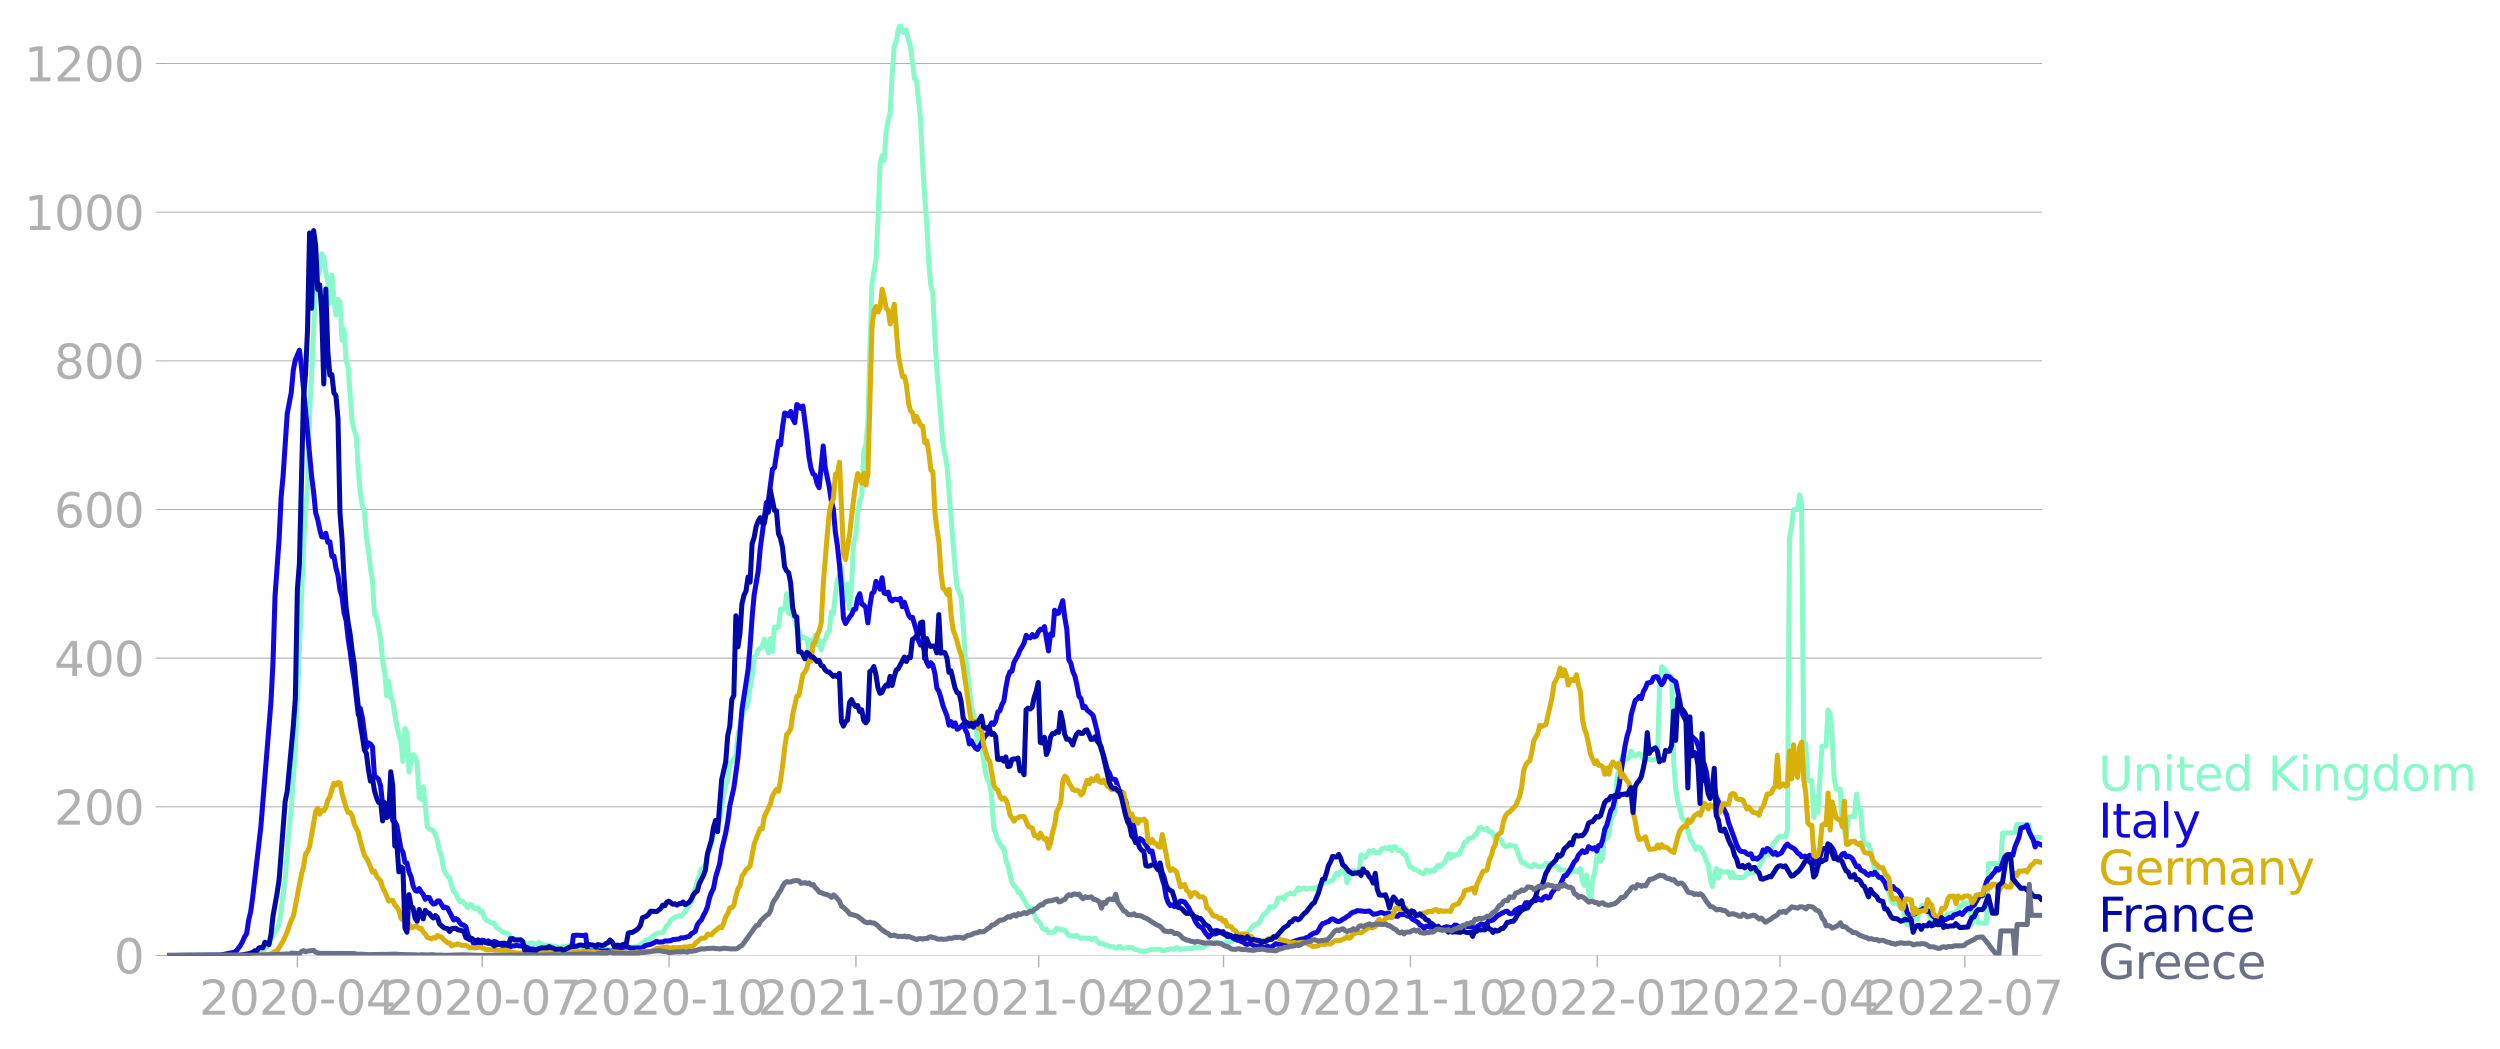 <svg xmlns:xlink="http://www.w3.org/1999/xlink" width="992.186" height="416.199" viewBox="0 0 744.14 312.149" xmlns="http://www.w3.org/2000/svg"><defs><style>*{stroke-linejoin:round;stroke-linecap:butt}</style></defs><g id="figure_1"><path d="M0 312.15h744.14V0H0v312.15z" style="fill:none" id="patch_1"/><g id="axes_1"><path d="M49.83 284.4h558V7.2h-558v277.2z" style="fill:none" id="patch_2"/><g id="matplotlib.axis_1"><g id="xtick_1"><g id="line2d_1"><defs><path id="m5d109f145e" d="M0 0v3.5" style="stroke:#b0b0b0;stroke-width:.4"/></defs><use xlink:href="#m5d109f145e" x="88.521" y="284.4" style="fill:#b0b0b0;stroke:#b0b0b0;stroke-width:.4"/></g><g style="fill:#b0b0b0" transform="matrix(.14 0 0 -.14 59.273 302.038)" id="text_1"><defs><path id="DejaVuSans-32" d="M1228 531h2203V0H469v531q359 372 979 998 621 627 780 809 303 340 423 576 121 236 121 464 0 372-261 606-261 235-680 235-297 0-627-103-329-103-704-313v638q381 153 712 231 332 78 607 78 725 0 1156-363 431-362 431-968 0-288-108-546-107-257-392-607-78-91-497-524-418-433-1181-1211z" transform="scale(.016)"/><path id="DejaVuSans-30" d="M2034 4250q-487 0-733-480-245-479-245-1442 0-959 245-1439 246-480 733-480 491 0 736 480 246 480 246 1439 0 963-246 1442-245 480-736 480zm0 500q785 0 1199-621 414-620 414-1801 0-1178-414-1799Q2819-91 2034-91q-784 0-1198 620-414 621-414 1799 0 1181 414 1801 414 621 1198 621z" transform="scale(.016)"/><path id="DejaVuSans-2d" d="M313 2009h1684v-512H313v512z" transform="scale(.016)"/><path id="DejaVuSans-34" d="M2419 4116 825 1625h1594v2491zm-166 550h794V1625h666v-525h-666V0h-628v1100H313v609l1940 2957z" transform="scale(.016)"/></defs><use xlink:href="#DejaVuSans-32"/><use xlink:href="#DejaVuSans-30" x="63.623"/><use xlink:href="#DejaVuSans-32" x="127.246"/><use xlink:href="#DejaVuSans-30" x="190.869"/><use xlink:href="#DejaVuSans-2d" x="254.492"/><use xlink:href="#DejaVuSans-30" x="290.576"/><use xlink:href="#DejaVuSans-34" x="354.199"/></g></g><g id="xtick_2"><use xlink:href="#m5d109f145e" x="143.535" y="284.4" style="fill:#b0b0b0;stroke:#b0b0b0;stroke-width:.4" id="line2d_2"/><g style="fill:#b0b0b0" transform="matrix(.14 0 0 -.14 114.287 302.038)" id="text_2"><defs><path id="DejaVuSans-37" d="M525 4666h3000v-269L1831 0h-659l1594 4134H525v532z" transform="scale(.016)"/></defs><use xlink:href="#DejaVuSans-32"/><use xlink:href="#DejaVuSans-30" x="63.623"/><use xlink:href="#DejaVuSans-32" x="127.246"/><use xlink:href="#DejaVuSans-30" x="190.869"/><use xlink:href="#DejaVuSans-2d" x="254.492"/><use xlink:href="#DejaVuSans-30" x="290.576"/><use xlink:href="#DejaVuSans-37" x="354.199"/></g></g><g id="xtick_3"><use xlink:href="#m5d109f145e" x="199.154" y="284.4" style="fill:#b0b0b0;stroke:#b0b0b0;stroke-width:.4" id="line2d_3"/><g style="fill:#b0b0b0" transform="matrix(.14 0 0 -.14 169.906 302.038)" id="text_3"><defs><path id="DejaVuSans-31" d="M794 531h1031v3560L703 3866v575l1116 225h631V531h1031V0H794v531z" transform="scale(.016)"/></defs><use xlink:href="#DejaVuSans-32"/><use xlink:href="#DejaVuSans-30" x="63.623"/><use xlink:href="#DejaVuSans-32" x="127.246"/><use xlink:href="#DejaVuSans-30" x="190.869"/><use xlink:href="#DejaVuSans-2d" x="254.492"/><use xlink:href="#DejaVuSans-31" x="290.576"/><use xlink:href="#DejaVuSans-30" x="354.199"/></g></g><g id="xtick_4"><use xlink:href="#m5d109f145e" x="254.773" y="284.4" style="fill:#b0b0b0;stroke:#b0b0b0;stroke-width:.4" id="line2d_4"/><g style="fill:#b0b0b0" transform="matrix(.14 0 0 -.14 225.525 302.038)" id="text_4"><use xlink:href="#DejaVuSans-32"/><use xlink:href="#DejaVuSans-30" x="63.623"/><use xlink:href="#DejaVuSans-32" x="127.246"/><use xlink:href="#DejaVuSans-31" x="190.869"/><use xlink:href="#DejaVuSans-2d" x="254.492"/><use xlink:href="#DejaVuSans-30" x="290.576"/><use xlink:href="#DejaVuSans-31" x="354.199"/></g></g><g id="xtick_5"><use xlink:href="#m5d109f145e" x="309.182" y="284.4" style="fill:#b0b0b0;stroke:#b0b0b0;stroke-width:.4" id="line2d_5"/><g style="fill:#b0b0b0" transform="matrix(.14 0 0 -.14 279.934 302.038)" id="text_5"><use xlink:href="#DejaVuSans-32"/><use xlink:href="#DejaVuSans-30" x="63.623"/><use xlink:href="#DejaVuSans-32" x="127.246"/><use xlink:href="#DejaVuSans-31" x="190.869"/><use xlink:href="#DejaVuSans-2d" x="254.492"/><use xlink:href="#DejaVuSans-30" x="290.576"/><use xlink:href="#DejaVuSans-34" x="354.199"/></g></g><g id="xtick_6"><use xlink:href="#m5d109f145e" x="364.196" y="284.4" style="fill:#b0b0b0;stroke:#b0b0b0;stroke-width:.4" id="line2d_6"/><g style="fill:#b0b0b0" transform="matrix(.14 0 0 -.14 334.948 302.038)" id="text_6"><use xlink:href="#DejaVuSans-32"/><use xlink:href="#DejaVuSans-30" x="63.623"/><use xlink:href="#DejaVuSans-32" x="127.246"/><use xlink:href="#DejaVuSans-31" x="190.869"/><use xlink:href="#DejaVuSans-2d" x="254.492"/><use xlink:href="#DejaVuSans-30" x="290.576"/><use xlink:href="#DejaVuSans-37" x="354.199"/></g></g><g id="xtick_7"><use xlink:href="#m5d109f145e" x="419.815" y="284.4" style="fill:#b0b0b0;stroke:#b0b0b0;stroke-width:.4" id="line2d_7"/><g style="fill:#b0b0b0" transform="matrix(.14 0 0 -.14 390.567 302.038)" id="text_7"><use xlink:href="#DejaVuSans-32"/><use xlink:href="#DejaVuSans-30" x="63.623"/><use xlink:href="#DejaVuSans-32" x="127.246"/><use xlink:href="#DejaVuSans-31" x="190.869"/><use xlink:href="#DejaVuSans-2d" x="254.492"/><use xlink:href="#DejaVuSans-31" x="290.576"/><use xlink:href="#DejaVuSans-30" x="354.199"/></g></g><g id="xtick_8"><use xlink:href="#m5d109f145e" x="475.433" y="284.4" style="fill:#b0b0b0;stroke:#b0b0b0;stroke-width:.4" id="line2d_8"/><g style="fill:#b0b0b0" transform="matrix(.14 0 0 -.14 446.185 302.038)" id="text_8"><use xlink:href="#DejaVuSans-32"/><use xlink:href="#DejaVuSans-30" x="63.623"/><use xlink:href="#DejaVuSans-32" x="127.246"/><use xlink:href="#DejaVuSans-32" x="190.869"/><use xlink:href="#DejaVuSans-2d" x="254.492"/><use xlink:href="#DejaVuSans-30" x="290.576"/><use xlink:href="#DejaVuSans-31" x="354.199"/></g></g><g id="xtick_9"><use xlink:href="#m5d109f145e" x="529.843" y="284.4" style="fill:#b0b0b0;stroke:#b0b0b0;stroke-width:.4" id="line2d_9"/><g style="fill:#b0b0b0" transform="matrix(.14 0 0 -.14 500.595 302.038)" id="text_9"><use xlink:href="#DejaVuSans-32"/><use xlink:href="#DejaVuSans-30" x="63.623"/><use xlink:href="#DejaVuSans-32" x="127.246"/><use xlink:href="#DejaVuSans-32" x="190.869"/><use xlink:href="#DejaVuSans-2d" x="254.492"/><use xlink:href="#DejaVuSans-30" x="290.576"/><use xlink:href="#DejaVuSans-34" x="354.199"/></g></g><g id="xtick_10"><use xlink:href="#m5d109f145e" x="584.857" y="284.4" style="fill:#b0b0b0;stroke:#b0b0b0;stroke-width:.4" id="line2d_10"/><g style="fill:#b0b0b0" transform="matrix(.14 0 0 -.14 555.61 302.038)" id="text_10"><use xlink:href="#DejaVuSans-32"/><use xlink:href="#DejaVuSans-30" x="63.623"/><use xlink:href="#DejaVuSans-32" x="127.246"/><use xlink:href="#DejaVuSans-32" x="190.869"/><use xlink:href="#DejaVuSans-2d" x="254.492"/><use xlink:href="#DejaVuSans-30" x="290.576"/><use xlink:href="#DejaVuSans-37" x="354.199"/></g></g></g><g id="matplotlib.axis_2"><g id="ytick_1"><path d="M49.83 284.4h558" clip-path="url(#p3135104c15)" style="fill:none;stroke:#b0b0b0;stroke-width:.3;stroke-linecap:square" id="line2d_11"/><g id="line2d_12"><defs><path id="mf04fb4358e" d="M0 0h-3.5" style="stroke:#b0b0b0;stroke-width:.3"/></defs><use xlink:href="#mf04fb4358e" x="49.83" y="284.4" style="fill:#b0b0b0;stroke:#b0b0b0;stroke-width:.3"/></g><use xlink:href="#DejaVuSans-30" style="fill:#b0b0b0" transform="matrix(.14 0 0 -.14 33.922 289.719)" id="text_11"/></g><g id="ytick_2"><path d="M49.83 240.15h558" clip-path="url(#p3135104c15)" style="fill:none;stroke:#b0b0b0;stroke-width:.3;stroke-linecap:square" id="line2d_13"/><use xlink:href="#mf04fb4358e" x="49.83" y="240.149" style="fill:#b0b0b0;stroke:#b0b0b0;stroke-width:.3" id="line2d_14"/><g style="fill:#b0b0b0" transform="matrix(.14 0 0 -.14 16.108 245.468)" id="text_12"><use xlink:href="#DejaVuSans-32"/><use xlink:href="#DejaVuSans-30" x="63.623"/><use xlink:href="#DejaVuSans-30" x="127.246"/></g></g><g id="ytick_3"><path d="M49.83 195.898h558" clip-path="url(#p3135104c15)" style="fill:none;stroke:#b0b0b0;stroke-width:.3;stroke-linecap:square" id="line2d_15"/><use xlink:href="#mf04fb4358e" x="49.83" y="195.898" style="fill:#b0b0b0;stroke:#b0b0b0;stroke-width:.3" id="line2d_16"/><g style="fill:#b0b0b0" transform="matrix(.14 0 0 -.14 16.108 201.217)" id="text_13"><use xlink:href="#DejaVuSans-34"/><use xlink:href="#DejaVuSans-30" x="63.623"/><use xlink:href="#DejaVuSans-30" x="127.246"/></g></g><g id="ytick_4"><path d="M49.83 151.647h558" clip-path="url(#p3135104c15)" style="fill:none;stroke:#b0b0b0;stroke-width:.3;stroke-linecap:square" id="line2d_17"/><use xlink:href="#mf04fb4358e" x="49.83" y="151.647" style="fill:#b0b0b0;stroke:#b0b0b0;stroke-width:.3" id="line2d_18"/><g style="fill:#b0b0b0" transform="matrix(.14 0 0 -.14 16.108 156.966)" id="text_14"><defs><path id="DejaVuSans-36" d="M2113 2584q-425 0-674-291-248-290-248-796 0-503 248-796 249-292 674-292t673 292q248 293 248 796 0 506-248 796-248 291-673 291zm1253 1979v-575q-238 112-480 171-242 60-480 60-625 0-955-422-329-422-376-1275 184 272 462 417 279 145 613 145 703 0 1111-427 408-426 408-1160 0-719-425-1154Q2819-91 2113-91q-810 0-1238 620-428 621-428 1799 0 1106 525 1764t1409 658q238 0 480-47t505-140z" transform="scale(.016)"/></defs><use xlink:href="#DejaVuSans-36"/><use xlink:href="#DejaVuSans-30" x="63.623"/><use xlink:href="#DejaVuSans-30" x="127.246"/></g></g><g id="ytick_5"><path d="M49.83 107.397h558" clip-path="url(#p3135104c15)" style="fill:none;stroke:#b0b0b0;stroke-width:.3;stroke-linecap:square" id="line2d_19"/><use xlink:href="#mf04fb4358e" x="49.83" y="107.397" style="fill:#b0b0b0;stroke:#b0b0b0;stroke-width:.3" id="line2d_20"/><g style="fill:#b0b0b0" transform="matrix(.14 0 0 -.14 16.108 112.715)" id="text_15"><defs><path id="DejaVuSans-38" d="M2034 2216q-450 0-708-241-257-241-257-662 0-422 257-663 258-241 708-241t709 242q260 243 260 662 0 421-258 662-257 241-711 241zm-631 268q-406 100-633 378-226 279-226 679 0 559 398 884 399 325 1092 325 697 0 1094-325t397-884q0-400-227-679-226-278-629-378 456-106 710-416 255-309 255-755 0-679-414-1042Q2806-91 2034-91q-771 0-1186 362-414 363-414 1042 0 446 256 755 257 310 713 416zm-231 997q0-362 226-565 227-203 636-203 407 0 636 203 230 203 230 565 0 363-230 566-229 203-636 203-409 0-636-203-226-203-226-566z" transform="scale(.016)"/></defs><use xlink:href="#DejaVuSans-38"/><use xlink:href="#DejaVuSans-30" x="63.623"/><use xlink:href="#DejaVuSans-30" x="127.246"/></g></g><g id="ytick_6"><path d="M49.83 63.146h558" clip-path="url(#p3135104c15)" style="fill:none;stroke:#b0b0b0;stroke-width:.3;stroke-linecap:square" id="line2d_21"/><use xlink:href="#mf04fb4358e" x="49.83" y="63.146" style="fill:#b0b0b0;stroke:#b0b0b0;stroke-width:.3" id="line2d_22"/><g style="fill:#b0b0b0" transform="matrix(.14 0 0 -.14 7.2 68.465)" id="text_16"><use xlink:href="#DejaVuSans-31"/><use xlink:href="#DejaVuSans-30" x="63.623"/><use xlink:href="#DejaVuSans-30" x="127.246"/><use xlink:href="#DejaVuSans-30" x="190.869"/></g></g><g id="ytick_7"><path d="M49.83 18.895h558" clip-path="url(#p3135104c15)" style="fill:none;stroke:#b0b0b0;stroke-width:.3;stroke-linecap:square" id="line2d_23"/><use xlink:href="#mf04fb4358e" x="49.83" y="18.895" style="fill:#b0b0b0;stroke:#b0b0b0;stroke-width:.3" id="line2d_24"/><g style="fill:#b0b0b0" transform="matrix(.14 0 0 -.14 7.2 24.214)" id="text_17"><use xlink:href="#DejaVuSans-31"/><use xlink:href="#DejaVuSans-32" x="63.623"/><use xlink:href="#DejaVuSans-30" x="127.246"/><use xlink:href="#DejaVuSans-30" x="190.869"/></g></g></g><path d="m49.83 284.4 24.787-.095.604-.126 1.814-.063 1.813-1.707.605-.411.605-1.106.604-1.391.605-.98.604-1.233.605-.664.604-1.675.605-4.14 1.209-9.198 1.209-15.52.605-5.594 1.209-17.542 2.418-59.139.604-12.327.605-6.1.605-22.252.604-11.315 1.21-26.804.604-2.781.604-1.739.605-4.962.604.948.605 4.71.604 2.497.605 6.606.605-8.376.604 7.048.605 4.805.604-4.647.605.822.604 11.284.605-3.287.604 9.26.605 2.213 1.21 15.962.604 2.75.604 1.517.605 10.083.604 7.27.605 3.477.604 1.549.605 7.712.604 3.856.605 5.595.605 3.761.604 9.862.605 1.17.604 2.717.605 3.509.604 6.321.605 3.288.604 7.238.605-4.299.605 4.741.604 1.328 1.21 7.396.604 2.529.604 1.865.605 6.037.604-9.862.605 1.328.604 11.663.605-2.971.605-2.181.604.569.605 2.086.604 10.083.605.569.604-3.73.605 5.31.604 6.7.605.507.605.347.604.19.605 1.233.604 1.706.605 2.845.604 1.739.605 4.014.604 1.138.605.853.605.569.604 2.37.605 1.707.604.285.605 1.485.604 1.138.605-.158.604.474 1.21 1.55.604-1.012.605.22.604.98.605.032.604-.22.605 1.263.604-.316.605 1.834.604.885.605.252 1.21.696h.604l.604 1.264.605.316 1.209.948.604.317.605.031.604.316.605.98 1.814.727 1.209-.063.604.6.605.285.604.474 1.21-.38.604.096 1.21.347.604-.537 1.209.664 2.418.316.605.632.604-.57 1.21.57h.604l.604-.537.605.158.604-.19 2.419.032.604.474 1.21.126 1.208.664.605-.474 2.418-.19 1.21-.41 1.208.347.605.031.604.411.605.222 1.814-.095 1.209-.032.604-.916 2.418.284 1.21-.284.604.158.605-.38.604-.221 1.21-1.233.604-.41.604-.064.605-.316 1.21-1.138 1.208-.474 1.21-.031 1.208-2.181.605-.6.604-1.012 1.21-.949 1.209-.316.604.032 1.21-1.233 1.813-3.003 1.814-6.163.604-1.549.605-2.18.604-.064.605-.948.604-3.098 1.21-3.319.604-2.781.605-.759.604-2.655.605-.695 1.209-7.744.604-2.876.605-1.58.604-4.805.605-.348 1.21-2.023.604-5.752 1.209-5.658.604-2.75.605.19.604-1.865.605-4.267.605-3.287.604-5.848.605-.664.604-1.548.605-.38.604-.6.605-2.118 1.209 4.046.604-4.267.605 3.856.605-7.301.604.22.605-.284.604-5.246.605.126.604-.285.605-4.393.604 5.816 1.21.284.604 1.486.605 2.655.604.506.605 2.591.604-.505.605.442.604.127.605 3.635.604-3.224.605 2.528.605-3.888.604 2.75.605-1.39.604 2.94.605-2.498.604-.506.605-2.054.604-.474.605-5.848.605.57.604-5.848.605-4.236.604-1.359.605-2.592.604 10.21.605-.57.604-4.488.605 7.365.604-7.428.605-12.327.605-1.359.604-7.428.605-3.413.604-1.58.605-13.244.604-2.023.605-6.353 1.209-41.28 1.21-7.428.604-11.6.604-16.563.605-2.75.604 1.36.605-8.25.604-3.603.605-2.308.604-11.631.605-8.123.605-1.36.604-3.634.605-1.644.604 2.213.605.252.604-.758.605 3.16.604 1.802 1.21 9.483.604.663 1.21 11.79.604 12.77.604 10.209.605 7.396.604 11.853.605 6.796.604 2.339.605 12.58.605 10.114 1.813 22.094 1.21 6.827 2.418 30.565.604 5.531.605 1.36.604 1.738 1.21 17.32.604 4.141 1.209 10.81 1.21 4.647.604 6.48.604-1.423.605 2.592.604 3.476.605 4.173.604 1.96.605 1.232.604 3.54.605 9.388 1.21 3.824 1.208 2.118.605.032.604 3.824.605 1.549 1.209 5.12.605.822.604.569.605 1.454.604-.063.605 1.359 1.813 3.13.605.41.604-.158 1.21 3.54.604.38.605.6.604 1.517.605.348.604-.158.605 1.106 1.209-.126.605-.253.604-.949.605.095.604.411.605-.095.604.222 1.21 1.517.604.126.604-.095.605.285.605-.316.604.569.605.347.604-.22.605.126 1.209-.064.604.506.605-.284.605-.158 1.209 1.58.604-.095.605.19.604.347.605.064.604.379 1.21.095.604.38.605-.127.604-.443.605.506.604.063 1.814-.221h.604l.605.41.605.254.604.126.605.284 1.813.064 1.21-.443 1.208-.126 1.814-.032.605.474.604-.095.605-.252.604-.032.605-.19 1.209.095.605-.442.604.19.605.347.604-.19.605.032 1.209-.19.604.127.605-.095.604-.38.605.19.605-.063.604.063.605-.063.604-.537.605-.316.604-.064 1.814-.663 1.21.19.604.157.604-.031.605-.285.604.158 1.21-.316.604-.442.604-.6.605-.443.605-.095.604-.506.605-.348.604.095 1.21-.948.604-.98.604-.6.605-.411.605-.064.604-.41.605-1.644.604-.727 1.21-1.011.604-1.296h.604l.605.158.605-.917.604-1.707 1.21-.347.604.537.604-1.17 1.21-.6.604.19.604.031.605-.79.605-1.043.604.632.605-.38.604-.22.605.41 1.209-.347.604.284.605-.442.605.316.604-.759.605-.095 1.209-1.074.604-.285.605.316.604-.442.605-.127.604-1.232.605-.885.605.442.604-.948.605-.38.604-.22.605 3.887.604-1.802.605-1.169.604-.632.605.442.605-.22.604.094.605-5.026 1.209.822.604-.822.605-1.138.604.38.605-.506.604.727.605-.285.605.253.604-1.074 1.21-.443.604.348.604-.538.605 1.044.604-1.138.605.031.605 1.107.604-.064.605.316.604.854.605.253 1.209 3.477.604.158.605.663h.604l1.814 1.138.605.063.604-1.043.605.158.604.38.605-.57.604.38.605-1.138.605-.6.604.284 1.21-1.138 1.208-2.592.605 1.328.604-1.138.605.41.604-.473.605.158.605-1.264.604-.949.605-1.517.604-.19.605-.98 1.209-.157.604-.917.605-.253.605-1.675.604-.19 1.21.727.604-.442.604.916.605.032.604.632.605 1.517 1.209-.126.605.316.604 1.549.605.474.604-.032.605-.442.604.253 1.21.126 1.813 4.836.605-.032.604.6 1.21.633.604.158.604-.758.605.19.605.442.604.126.605-.095.604-.316.605-.632.604.348.605-.19.604.759.605-.158.604.063.605.19.605.948.604-.063.605.063.604.347 1.21.348.604-.158.604-.695.605.727.605-.127.604-.853.605 3.666.604 1.391.605-3.13.604 4.837.605 2.623.604-5.879.605-2.054.604-4.583.605-2.213.605 3.16.604-.979.605-9.008.604 3.255.605-.821.604-5.09.605-.79.604-1.042.605-10.4.605-1.896.604-3.287.605-1.486.604.885.605.285.604-.537.605-1.865.604 1.327.605.095 1.209-.695.605.347.604 1.17.605-.127.604.475.605-.285.604.316.605.032.604-.253.605-.063.605-21.462.604-5.974.605.474.604.727.605 1.106 1.209.696.604 25.476.605 7.965.604 3.666.605 1.897.605 2.971.604.727.605.348 1.209 5.152.604.821 1.21 2.34.604-.696.605.158 1.209 2.055.604 1.896.605 1.233.604 4.046.605 2.339.604-3.35.605-2.024.604 2.845.605-2.15.605.38 1.813-.095.605 1.739.604-1.518.605 1.58.604-.126 1.814.095.605-.38.604-.947.605.158.604-.411h1.21l1.208-1.707.605-1.36.605-.726.604-1.423h1.21l1.208-3.35.605-.537.604-1.043.605-.6h1.21l.604.252.604-2.15.605-86.415.604-4.014.605-4.931h1.209l.605-4.362.604 2.655.605 72.35.604-.948.605 10.968h1.209l.604 11 .605-6.164.604 4.552 1.21-19.597 1.209-.032.604-10.778.605 1.011.604 6.638.605 12.611.604 3.256 1.21.032.604 10.778.605 1.422.604 2.37.605-6.005.604-.379h1.21l.604-6.7.604 3.824.605.664.605 7.965.604 2.623 1.21-.063.604 1.707.604 3.192.605 2.466.604.537.605 1.96 1.21.063 1.208 3.129.605 1.17.604 2.465.605.853 1.209-.063 1.209 1.58.605.095.604 2.845.605 1.896 1.209.064.604-1.043.605-.696.604.158.605-2.592.605-1.58h1.209l.604 1.896 1.21 2.529.604.695.604-.41h1.21l.604-.317.605-.505.604-.917.605-.537 1.209-.095h.604l.605-.537.604-.38.605-1.359.605-.221.604-.632h1.21l.604 2.655.604 3.666.605-5.784 1.209 5.437 2.418.031.605-17.732 2.418.032h1.209l.605-9.135 3.022-.031.605-.095.604-2.402 3.628.094.604 3.793 3.023-.063h0" clip-path="url(#p3135104c15)" style="fill:none;stroke:#89f9c9;stroke-width:1.5;stroke-linecap:square" id="line2d_25"/><path d="m49.83 284.4 15.718-.095 4.232-.885.605-.442 1.209-1.58.604-1.139.605-1.422.604-.885.605-4.046.605-2.497.604-4.456 2.418-20.735 3.023-37.329.605-11.916.604-19.534 1.21-16.91.604-12.58.604-6.574 1.21-18.238 1.209-6.353.604-6.67.605-2.97 1.209-2.908.604 4.836 3.023 32.65.605 4.742.604 6.195.605 1.96.604 2.97.605 2.213.604.063.605-1.137.604 2.686.605-.158.605 4.33.604-.063.605 3.54.604 2.15.605 4.456.604 1.928.605 4.9.604 2.117.605 5.468.605 3.825.604 4.804.605 3.604 1.209 10.43.604-1.865.605 2.719 1.209 8.976.604-1.454.605.348.605.822.604 8.85.605.284.604.506.605 2.023.604 5.5.605.38.604.03.605 1.297.605.632.604 2.528.605.316.604 1.075 1.21 6.89.604 1.075.604 3.003.605.221.604 2.655.605 1.391.605 2.718.604 1.36.605.252.604-.79.605 1.012.604.727.605 1.453.604-.568.605.063.605 1.232.604.696.605-.158.604-.759h.605l1.209 2.023.604-.19.605.285 1.814 3.54.604-.41.605.284.604.916.605.632.604.095.605.506.604 2.339.605 1.011.605.538.604 1.296.605.063.604.537.605-.158.604-1.644.605.127.604.474.605-.41.605.473.604-.063.605-.221.604.19.605.568.604.095.605.443 1.209-.222.604.411.605.064.605-.253.604.031.605-.221.604.19 1.21.063.604.126.604.316 1.21.475.604-.064.605.253 1.813.443.605-.127 1.209-.095.604-.22.605.189 1.21-.221.604.19.604-.254 1.21.443 2.418-.032.604-4.583 1.21-.063 1.813.126.604-.19.605 4.9 1.209-.095.605.032.604-.19 3.023.126.604-.126.605.221 1.21-.221.604-.474 1.813-.348.605-.253 1.209.032.604.316 3.628-.063.604-.57.605-.252 1.209-.253 1.21-.569.604-.316.604.221 1.21-.031.604-.316h1.209l.604-.095.605-.316 1.814-.158.604-.38.605.064 1.813-.474.605-.727 1.21-.79.604-1.929.604-.853.605-.569.604-1.36.605-1.074.604-1.517.605-2.655.605-1.675.604-1.138.605-3.287 1.209-4.014.604-4.173 1.21-5.025.604-3.414.604-4.615 1.21-5.436 1.209-8.819 1.209-14.476 1.813-11.821.605-7.175.605-8.566.604-6.575 1.21-7.048.604-6.796 1.813-13.56.605-.537 1.209-9.387.605-.506 1.209-7.839.604.98.605-5.342.604-4.045.605.19.604.663.605-1.328.605 2.15.604 1.2.605-5.404.604.41.605.76.604-.728 1.21 9.325.604 5.847.604 3.35.605 1.676.605.41.604 2.53.605 1.169 1.209-12.422.604 6.448 1.21 5.784.604 4.172.605 2.403.604 6.89.605 4.014.604 5.626.605 6.796.604 9.23.605 1.485 1.209-1.928.604-.695.605-1.58.605-.095.604-3.256.605-1.328.604 3.066.605.316.604.854.605 4.457.604-4.995.605-3.76.605-.443.604-3.161.605 1.043.604 1.296.605-3.414.604 4.52.605.253.604-.506.605 2.244.604.411.605-.537.605.032.604.158.605-.411.604 2.465.605-1.359 1.209 3.761.604.917.605-.158 1.21 4.077.604 2.877.604 1.327.605-.284.604 2.244.605 3.16.604 1.138.605-1.043.604.696.605 2.434.605 4.425.604.948.605 1.928.604 2.339 1.21 3.098.604 2.718.604-1.043.605 1.39.605-1.011.604 1.896.605-.347 1.209-1.138.604 1.612.605 1.233.604 3.002.605-.916.605 1.264.604.885.605.411 1.209-1.897.604-1.39.605-.854.604-.474.605-2.276.604-1.043.605.475.605-1.075.604-2.624.605-.316.604-1.801.605-1.138.604-3.983.605-3.129.604-1.58.605-.19.605-2.655 1.209-2.15.604-1.548.605-.917.604-1.17.605-2.243.604.663.605.095.604-.98.605.696.605-.222.604-1.295.605-.759.604.126.605-.916 1.209 7.238.604-5.057.605.442.605-7.49.604 1.01.605-.157 1.209-3.699.604 4.995.605 3.382.604 9.134.605 1.075.604 2.528.605 1.328.605 2.718.604 3.32.605.631.604 2.75.605-.38.604 1.075 1.21 1.012.604.632 1.21 4.773.604 3.034.604 2.308.605 1.422 1.209 4.583.604.948.605 1.77 1.209.222 1.21 3.54.604.158.604 1.801.605.79.604 2.782.605 1.454 1.209 3.414.605 3.571.604 1.17.605-1.138.604.348.605.663 1.813 2.94.605-.221.604 2.907.605 1.328 1.21 1.77.604 2.307.604 1.865.605 3.54.604 1.676.605.821.604-.22.605.536.605-.284.604-.474.605-.917 1.209.285 1.209 1.707.604 1.232.605.79.604 1.612.605 1.075.605.759.604.284.605.474.604 1.012 1.21 1.548.604-.663.604-.38.605.095.605-.221.604-.348.605.19.604-.348.605.885.604.57.605.062.604-.094.605.569 1.209.568.605.095.604.316.605.158.604.57.605.126.604-.285.605.127.604.442.605-.031 1.21.316.604.316.604.063 1.21-.38.604.254.604-.127 1.21-.916.604.19 1.21-.159.604-.348 1.209.127 1.209-.285 1.209-.442 1.21-.38 1.208-.189.605-.316.604-.095.605-.664 1.209-.632.605-.063.604-.727.605-1.201.604-.79.605-.127.604-.347.605-.127.604-.632.605-.19 1.209.696.605.126.604-.284.605-.443.604-.284.605-.474.604-.317.605-.6.604-.411.605-.063.605-.38 1.813.159.605.094 1.209-.158 1.209.98 1.209-.158.605-.253.604-.126 1.21.442.604-.252 1.813.474.605.442.605.032.604-.57 1.21.032.604.127.604.38h.605l.604.79 1.814 1.074.605.759.604.316.605.695.604-.664 1.21.285 1.813.126.605-.38.604 1.012.605.095.604-.316.605-.664 1.813.348.605-.79h.604l.605.442.605.696 1.209-.98.604.19.605.063.604-.064 1.21.538 1.813-1.265.605.19h.604l.605-.38.604-.853.605.095.604-.253.605-.537.604-.695 2.419-1.265.604-.063.605.632.604.127.605-.316.604-.822.605-.285.605-.41 1.209-.159.604-1.295.605-.032.604.158.605-.19.604-.569.605-.031.605-.727.604.474.605.126.604-.853.605-.316.604.537.605-.221.604-1.39 1.21-1.392.604-.19.605-.663 1.209-2.75.604-.063 1.21-1.833 1.208-2.276.605-.537.605-1.423 1.209-1.327.604.505.605-.158.604-1.548 1.21.695.604-.442.604 1.043.605-1.644.605.063.604-1.801.605-3.003.604-1.328 1.21-4.456.604-.759.604-2.75.605-1.106.605-2.592 1.209-8.06.604-3.92.605-2.876.604-1.896.605-4.425 1.209-4.299.604-.41.605-.79.605.663.604-2.055.605-1.074.604-1.486 1.21-.284.604-1.391.604-.253.605.095.605 1.296.604 1.011.605-.79.604-1.738.605.063.604.19.605.726 1.209.727 1.209 5.943.605 3.35 1.813 3.477.605 3.35.604.158 1.21 1.17.604 1.58 1.21 4.615.604.822.604 2.244.605 3.825.604 1.327 1.21-.284.604 2.813.604 1.2.605 2.024.605-.538 1.209 2.403.604 2.433 1.814 4.931.604 1.707.605 1.264.605.6 1.209.159.604.6.605.253.604-.284.605 1.517.604-.221.605.316 1.209-1.043.605-1.707.604.6.605-1.043.604.348 1.21 1.39.604-.537.604.727 1.21-.6 1.209-2.086.604-.538.605.633 1.209.632.604.537.605.885.605.316.604.79.605-.158h.604l.605.348.604-.664.605.158 1.209 2.466.604-1.58.605-.538.605-2.18.604-.317.605.19.604-.443.605-.6.604.6.605 1.106.604 2.181.605.411 1.21-1.801.604-.222.604 1.075.605-.221.604.253.605.537 1.209 2.307.604-.158.605 1.17 1.21.569.604.695.604.316.605-.569.604.316.605-.663 1.209 1.517h.605l1.209 1.58.604 1.675.605-.031.604.442.605-.916.604.79.605.221.604.569.605.917.605 2.465.604.474.605 2.466.604.6h.605l.604-.253.605-.126.604-.664.605-.158 1.21-.79.604.031.604.917.605-.095.604 1.012.605.632 1.813 1.074.605-.568.605.347.604-.063 1.21-.664.604.158.604-.822 1.21-.347.604-.316.605.505 1.209-1.39.604-.411.605.126.604-.79.605-.38 1.813-3.097.605.411 1.21-4.14.604-1.075.604-.348.605-.917.604-.568.605-1.107.604.474.605-.6 1.21-3.256.604-.664.604-.158.605.064.604.252.605-2.433 1.209-2.908.604-2.813 1.21-.348.604-.537.605 1.991 1.209 2.339.604 2.18.605-1.169 1.209.538h0" clip-path="url(#p3135104c15)" style="fill:none;stroke:#1007e1;stroke-width:1.5;stroke-linecap:square" id="line2d_26"/><path d="m49.83 284.4 25.996-.095 3.022-.221 1.21.032.604-.19 1.21-.759.604-.126 1.813-2.971 1.21-2.687 1.209-3.54.604-1.106 2.418-12.485.605-2.181.604-3.793.605-.822.605-1.422 1.813-10.494.605-.948.604 1.738.605-1.075.604.095.605-.98.604-2.18.605-1.044.605-2.244.604-1.738.605.506.604-.759.605.126.604 3.161 1.21 4.267.604 1.391h.605l.604.98.605 2.497 1.209 2.402.604 2.687 1.21 4.203.604.76.604 1.169 1.21 3.034.604-.285.605 1.518 1.209 1.39.604 2.023.605 1.075 1.209 2.908.605-.221.604.031.605 1.39.604.57.605 1.011.604 2.34.605.473.604.064.605.347.604.854.605 1.138.605-.158.604-.38.605.095.604.632.605-.031.604 1.074.605.57.604 1.01 1.21.412.604-.348.605.158.604-.822.605.348.604.126.605.759 1.209.98.605.063.604.885.605-.38h.604l.605-.252 1.209.442h1.209l1.209.759.605-.158.604.158 1.21-.158.604-.063 1.813.727h1.814l.605.126 3.627.095.604.126.605.285 1.814.379 1.209.032 1.813-.032 1.21-.38 4.231.159.605.221 1.209-.348.605-.19 1.209-.063 1.209-.41 1.813.505.605.095.605-.19.604.19 1.814.032.604-.032.605-.19.604.222 3.023-.063 1.814.474.604-.127 1.21.032.604-.253.605-.095 4.836.506 1.209-.127.605-.031.604-.253 1.21.095.604-.19h1.813l.605.063.605-.22.604-.507.605-.253 3.022-.442 1.21.442.604-.316.605.095 1.209-.095.604.032 1.21-.221.604.126.604-.284 1.21-.063.604-.854 1.814-1.517.604.032.605-.19.604-1.075 1.21.221.604-.79 1.814-1.485.604.158.605-1.454.604-1.865.605-.885.604-1.707h.605l.605-.79.604-2.813.605-2.086.604-.917.605-2.813.604-.853.605-1.075.604-.443.605-.727 1.21-6.542 1.208-3.161.605-1.39.604.03.605-3.57 1.209-2.53.604-1.327.605-2.402 1.21-1.865.604.569.604-3.319.605-4.362.604-5.247.605-3.95.604-.633.605-1.106.605-4.394 1.209-5.278.604-.19 1.21-6.353.604-.695.604-1.107.605-3.255.604 1.233.605-5.247.605-.411.604-2.086.605-1.296.604-2.434.605-11.442 1.209-14.95.604-6.512.605-2.781.605-1.201.604-7.302.605-.316.604-3.287 1.21 27.277.604 1.676 1.209-7.681 1.209-10.399.605-4.457.604-3.034 1.21 2.845.604-2.908.604 3.477.605-3.35 1.209-43.683.605-4.836.604-1.296.605 1.676.604-1.296.605-5.5.604 2.37.605 3.256.604.632.605 4.078 1.209-5.88 1.21 15.33 1.208 6.227.605-.095.604 2.719.605 5.246.604 2.276.605.632.605 2.687.604-1.58 1.21 2.655.604.221.604 4.9.605-.507.604 3.32.605 5.31.604.537.605 12.01.605 5.121.604 3.793.605 9.45.604 4.363.605.41.604 1.328.605-1.486.604 7.997.605 4.172.605 1.518.604 1.928.605 2.307.604 1.707.605 3.572 1.813 12.674.605 3.825.605-.38.604.064.605 1.801.604.127.605.822.604 4.109 1.21 4.109.604.821 1.209 6.986.605 1.2.604.38.605 1.928.604.822.605-.41.604.536.605 1.612.604 2.972.605.821.605 1.012.604-.917.605-.095.604-.379h1.21l1.208 2.94 1.21.505.604 2.213.605-.032.604.854.605-1.55.604 1.17.605.696.604-.222.605 2.845.604-1.549.605-3.318.605-2.023.604-3.983.605-1.138.604-1.549.605-6.448.604-1.39.605.41.604 1.55.605.853.604 1.17.605.22.605-.094.604.347.605 1.075.604-.569.605-2.118.604-1.675.605 1.012.604-1.486.605.6.605-.157.604-1.296.605 1.706.604.317.605-.759 1.209 1.77.604.443.605.695.604-.19.605-.537 1.21 1.96.604.537.604-.885.605 2.971 1.209 3.698.604-.316.605 1.96.605-.506.604 1.296.605-1.138.604.221.605-.347.604.663.605 5.943.604.442.605-1.011.604 1.074.605.222.605.821.604.222.605-3.793 1.209 6.132.604 3.35.605 1.296.604-.569 1.21.853 1.209 4.552.604-.506.605-.221.604 1.77.605.38.604 1.485.605-.948.604-.348.605.348.605.948 1.209.063.604.506.605 2.718.604.38 1.21 1.896.604.253.605.063.604.632.605-.158.604.948.605-.221.604 1.644.605.031.604.222.605.821.604.253.605 1.012.605.632.604-.6 1.814.157.604.632.605-.031.604.98.605.41 1.21.127.604-.253.604.285.605-.316.604-.506.605-.19 1.209-.095 1.21-.19.604.664 2.418.506.604.6 1.21-.284.604.19 1.814-.221h.604l1.21.632.604.158.604.41 1.21-.03 1.209-.538.604-.158.605.19.604-.19h1.21l1.208-.98h1.21l.604-.158 1.21-.474.604-.57.604.507.605-.38.604-.98.605-.063.605-.284 1.209.095.604-.38.605-.537.604-.316.605-.664.604.411.605-.126.604-.285.605-1.517.605-.569.604 1.106.605-.569.604-.948.605-.032.604-.41.605.379 1.209-2.908.605.032.604.316.605.094.604-.632.605.127.604 1.517.605-.253.604-.126.605.6.604.095.605.348.605-.285.604-.031.605-.411.604.031.605-.474 1.209.063.604-.505.605-.127.605.664.604-.316.605.221 1.209-.095h.604l.605.158.604-1.612.605-.347 1.209-.411.605-1.265.604-.695.605-1.865 1.209-.284.604-.316.605-.19.604 1.486.605-2.529 1.814-3.92.604-.126.605-.316.604-2.781.605-1.328.604-2.212.605-1.17.604-2.718.605-.57.605-.315.604-3.035.605-1.833.604-.916.605-.316 1.813-1.865 1.21-2.687.604-2.75.605-4.93.604-1.74.605-.916.604-.347.605-2.497.604-3.509 1.21-2.212.604-2.371.605.316 1.209-.6 1.813-7.966.605-4.172 1.209-2.307.605-2.34.604 2.34.605-1.802.604 1.486.605 3.034.604-1.517.605-.095.604.348.605-1.802.605 3.066.604 2.118.605 8.123.604 2.908.605 1.58 1.209 5.88 1.209 2.812.604-.853.605 1.328.605.031.604.506.605 2.15.604-1.897.605 1.865.604-2.655.605-.98.604.505.605 1.075.605-1.201.604 4.014.605-.695 1.209 1.991.604.695 1.21 8.661.604 2.592.604 3.666.605 1.77.605-.22.604.062.605-.663.604 2.307.605 1.454 1.209-.095.604-.158.605-1.043.605.822.604-.948.605.758h.604l.605.316.604.57 1.21.726 1.208-4.741.605-1.77.605-.822.604-.537.605.221.604-2.086.605.79.604-.727.605-1.201 1.209-.853.605.632 1.209-3.635.604.569.605 1.2.604-1.263.605.505.604-.063.605 2.244.604-.063.605-.759.605-2.054.604-.158.605.19h.604l.605-2.814.604-.41.605.252.604 1.328.605.19.605.031.604.158 1.21 2.719.604-.601 1.209 1.612.604.032.605.19.604.6.605-1.897.605-.695 1.209-3.761h.604l.605-.222.604-1.359.605-.6.604-9.356.605 9.514 1.21-.949.604.633.604-.285.605-10.114.604 8.28.605-10.177.604 8.092.605 1.643.605-9.134.604-1.423.605 11.316.604 3.856.605 8.85.604.727.605.064.604 8.913.605.41.604-.442.605-2.434.605-6.48.604-.347.605.158.604-9.387.605 11 .604-8.377 1.21 4.741.604.443.605.19.604 2.022.605-7.617.604 12.833h.605l.604-.79h.605l.604-.159.605.696.604.316.605-.443.605 1.58.604 1.265 1.814.348.604 1.801.605 1.012.604.41.605.76.605.189.604-.032.605 1.77.604.506.605.917.604 4.71.605 1.485.604-.221.605-.032.604.727.605 2.118.605.158.604-2.813h.605l.604.253.605.063.604 4.235.605-1.707.604 1.296.605-.474.605-.126 1.209-.032.604-3.319.605 1.043.604.538.605 2.75.604.6 1.21.032.604-2.37.605.252.604-.79.605-2.244.604-.822h1.21l.604 2.18.604-2.243.605.474.605.19.604-.601 1.21-.095.604.348.604 1.675.605-.79.604-1.486 1.814-.19.605-1.99.604.568.605-1.17.604.506.605-.948h.604l.605.253.604 1.991 1.21-2.023.604.064.605.569h1.209l.604-2.687.605-1.422.604.632.605-1.265 1.209-.031.605-.221.604.505 1.21-2.023.604-.379.604-.758h.605l.604.22.605.032h0" clip-path="url(#p3135104c15)" style="fill:none;stroke:#d8b009;stroke-width:1.5;stroke-linecap:square" id="line2d_27"/><path d="m49.83 284.4 21.764-.063 2.418-.474 1.21-.38.604-.474.604.095.605-.917.604-.158.605.095.604-1.643.605.253.605.474.604-3.003.605-5.563 1.209-6.733.604-4.045 1.814-23.39.604-2.908 1.814-19.534.605-8.25.604-32.302.605-7.744 1.209-49.213.604-7.112.605-13.15.605-28.92.604 22.41.605-23.106.604 4.33.605 13.15.604-1.328.605 8.218.604 21.272.605-28.257.604 18.553.605 7.08.605-.157.604 5.436.605.822.604 6.796.605 28.257.604 7.491.605 11.758.604 8.597.605 4.615.605 3.477.604 5.089.605 3.73.604 7.174 1.21 10.874.604 3.413.604 4.14.605 1.075.604 4.773.605 3.477.605-.79.604 3.698.605 2.054.604 1.36.605-.474.604 6.005.605-5.437.604 4.426.605-.57.605-13.053.604 4.235.605 17.858.604-.821.605 8.502.604-1.454.605.38.604 17.795.605 1.264.604-11.19.605 3.478.605.474.604 3.066.605.916.604-3.508.605 1.801.604.98.605-2.528.604.695.605.19.605.822.604.568.605-.727.604.57.605 1.896 1.209 1.106.604.221.605.095.605.854.604-.822 1.21-.158.604.442 1.209.316.604.127.605 1.896 1.209.664.605-.38.604.538.605.19.604-.348.605.759.604-.19 1.814.474.605.032.604.158.605.6.604-.379.605-.095.604-.253 1.21-.126 1.208.506.605-1.802.605-.032.604.411 1.814-.031.604.474.605 2.592 1.209.284 1.814.285.604-.822 1.21-.411 1.813-.032.604-.38.605.349.605.094.604.38 1.814-.095.604.474 1.814-1.011.605-.19 1.209-.063.604-.127.605-.284.604.031.605.19 1.209-.41 1.814.252.604.569.605-.759 1.209.285.604-.095.605-.474.604-.253.605-.822.605.57.604 1.2.605-.19.604-.031.605.253.604-.348.605-.19.604-.063.605-3.224.604-.19.605-.03 1.21-.728.604-.506.604-.885.605-2.275 1.209-.411.604-.6.605-.917 1.814.126 1.209-.948.604-.98.605.19.604-1.075.605-.285 1.209.917.605-.158.604.41.605-.442h.604l.605-.505.604.821.605-.316.604-.442.605-.822.605-1.296.604-.822.605-.379.604-2.18 1.21-2.435.604-1.612.604-4.836 1.21-4.14.604-3.825.605-1.991.604 3.35 1.21-15.424 1.208-5.374.605-7.807.604-2.718.605-7.965.605-1.233.604-23.737.605 9.26.604-3.918.605-8.914.604-2.56.605-1.233.604-4.172.605 1.517.605-11.442.604-1.833.605-3.287.604-1.58.605-1.044.604 1.549.605.158.604-3.256.605-.063.604-6.574 1.21 6.005.604.158.605 6.796.604 1.36.605 2.717.604 5.753.605 1.264.604.506.605 3.098.605 7.396.604 2.434.605.22.604 10.4h.605l.604.758.605 1.328.604-1.928.605.442.604.885.605.064.605.6.604.759.605-.316.604 1.485.605.221.604 1.107.605.505.604.127 1.21 1.296.604-.348.605.411.604-.948.605 14.318.604 1.36.605-1.328.604-.443.605-5.278.604-.854.605 1.265.605.821.604-.316.605 1.802.604-.537.605 3.192.604.695.605-.79.604-14.476.605-.38.605-1.106.604 2.308.605 3.982.604 1.675.605-.252.604-1.423.605-.79.604.316.605-2.908.604 2.718.605-2.56.605-1.991.604-.41 1.814-3.478.604 1.328.605-1.265.604.095.605-5.436.605-.348.604-.727.605-.316.604-3.54.605-.253.604 10.873.605-5.91.604 1.58.605.758.604-.126.605.063.605 1.96.604-11.379.605 11.474.604-.253.605.126.604 1.517.605 4.33.604-.442 1.21 5.12.604 1.328.605.253.604 2.465.605 4.931.604 1.012.605.316.604 1.043.605-.885.605 1.17.604-1.297.605.411.604-1.39.605-1.012.604 3.16.605.475.604-.253.605.474.604 1.58.605-.284.605.885.604 6.827.605.032.604-.348.605.854.604-1.264.605 2.844.604-.095.605-1.96.605-.22.604.063.605-.316.604 3.824.605-.158.604 1.328.605-19.344.604-.474.605.252.604-.537.605-2.971.605-1.802.604-2.592.605 17.859.604.158.605-1.707.604 5.152.605-1.422.604-3.73.605-1.106.605.031.604-.663.605.284.604-5.942.605 2.56.604 3.92.605 1.485h.604l.605.569.604 1.138.605-1.96.605-1.359.604-.506.605.411.604-.031.605-.885.604-.158 1.21 2.844.604-.063.605-.727.604 1.264.605.79.604.98 2.418 10.589.605 1.296.604.506.605-.032.605.6.604.19.605 1.897 1.209 5.247.604 2.022.605 1.075.604 3.034.605.727.605 1.36.604-.064.605 1.58.604.728.605.316.604 4.235.605.221.604-.126.605-.284.604-.064.605.664.605.854.604-2.023.605 2.75.604 1.548.605 2.276.604 1.17 1.21.727 1.209 3.824.604.98.605.063.604.443.605.727.604.505.605.032.604-.158.605.664.604.379.605.19.605.379.604.032.605.726.604.917 1.21.727.604 1.106.604.316 1.21-.22 1.209.442.604.474.605.284.604-.158 1.814.759.604-.095 1.21.316.604-.063 1.21.474.604-.6.604.695.605.284.604-.126 1.814.348.605.663.604-.505.605.126.604-.474.605-.19.604-.031.605-.822.605.126 2.418-2.75 1.209-.727.604-.98.605-.157.604-.76.605-.094.605.38.604-.411.605-.854.604-.632.605-.443 1.813-2.402.605-.41 1.21-2.845 1.208-4.078.605-.095.604-1.864.605-2.245.604-1.043.605-1.58.604.158h.605l.605-.759.604 1.202.605 1.96.604.378 1.21 1.55 1.208.695.605-.285.605.127.604-.348.605.98.604-1.928.605.98.604.126.605 1.17.604.632.605 1.296.604-2.908.605 4.74.605 1.708 1.209.094.604-.158.605 1.644.604 2.307.605-2.023.604-1.264.605.695.605 1.075.604.285.605-.949.604 2.181.605.664.604.443.605.758.604-1.043.605.253.604 1.17.605-.127.605-.41.604.663.605.38.604.726.605.158.604.727.605.316 1.209 1.075.605.221 1.209.063.604-.316 1.21 1.454.604-.253.604.253.605-.095 1.814.159.604-.38 1.21.411.604.032.604-.127.605 1.265.604-1.58.605.062.605-.474.604.095.605-.095.604.064.605-1.612.604 1.327.605.158.604.885.605-.695.604.284.605-.19.605-.537.604-.063.605-.727.604-1.075.605-.063.604-.253h.605l.604-.695.605-1.138 1.21-1.422 1.208-.57.605-.126 1.209-1.896.604-.474.605-.98.605-2.181.604-.506.605-.221 1.209-3.983 1.209-2.244 1.813-1.833.605-1.517.605.442.604-.537.605-1.644 1.209-1.011.604-.853.605.6.604-2.244.605-.6.605.284.604-.158.605.031.604-.663.605-1.012.604-1.96.605-.442.604-.095 1.21-1.517.604.158.605-.442 1.209-3.857.604-.727.605-.126.604-1.011.605.031.604-.316.605.316h.605l.604-.664.605.064.604-.19.605.284 1.209-2.149.604 7.396.605-7.522.604-1.328.605-.6.605-1.075.604-2.497.605-3.003.604-7.712.605 6.163.604-.948 1.21-.727.604 1.012.605 3.16.604-.632.605.158.604-2.908.605.253.604-.063.605-1.77.604-10.146.605 8.724.604-12.359.605 2.687.605.284.604.696.605 1.011.604 21.841.605-21.146.604 11.632.605-1.106.604.442.605 3.35.605 11.443.604-20.798.605 14.034.604.158.605 3.698.604 1.454.605-2.37.604-6.638.605 14.097.604 1.2.605 3.193.605.19.604-.6.605 1.39.604 1.77.605 1.36.604 1.01.605 2.34.604 1.01.605 2.213.605.127.604-.38.605.728.604-.57.605-.315.604 1.2.605-.379.604-.063.605 1.138.604.38.605 1.864.605.095.604-.284.605-.158.604-.348.605.095 1.813-2.845.605-.41.605-.033.604.317.605-.285 1.813 3.066.605-.158.604-.6.605-.443.605-.6.604-.822 1.21-1.992.604-.379.604.822.605.316.604 4.109.605-.727.604-2.37.605-1.644.605.158.604-.443.605-.158.604-4.71.605.38.604 2.37.605 1.676.604-.38.605.443.605.253.604.537.605 1.58.604 1.202.605.316.604 1.517.605-.032.604-.695.605 1.517.604-.095.605.57.605 1.2.604.348 1.21 3.098.604-2.245.604 1.043 1.21 1.043.604 1.075.605.285.604.126.605 2.244.604.032.605.916.604 1.233.605.632 1.209.127 1.209.758.605-.221.604-.41.605.22 1.209-.158.604 3.825.605-1.422.604-.601.605-.032.605 1.201.604-1.137 1.21.094.604-.885.604.885.605-.22.604-1.36.605 1.233h.604l.605-2.118.605 2.94.604-.538.605.285.604-.19h1.21l.604-.695 1.209 1.17 2.418-.159.605-1.643.604-1.202.605-.158.604-1.485.605-.696h1.209l.605-.663 1.209-3.414 1.209 5.152h1.209l.604-8.186 1.21-1.043 1.209-7.776h1.209l.604 6.67 1.21 1.485 1.208 1.422h1.21l1.813 1.423.605.79.604.284h1.21l.604.696h0" clip-path="url(#p3135104c15)" style="fill:none;stroke:#0309a6;stroke-width:1.5;stroke-linecap:square" id="line2d_28"/><path d="m49.83 284.4 27.81-.095 7.858-.348.605.159.605-.443 2.418.221.604-.663.605-.285.604.348.605-.19 1.814-.221.604.537 1.21.348 10.277.063 1.209.253.604-.095 1.21.095 1.208.063 6.046-.095 1.814-.063 1.813.127 4.232.094 1.21.064.604-.095 1.813.063 1.21-.063h.604l.605.126h1.813l1.21.063 2.418-.094 3.022-.064 4.232.158h1.814l11.486-.094 1.21-.127 4.231.19 1.21-.095 3.022-.063.605.095 8.463-.348 3.023.221.605-.348 1.209-.031h.604l1.814-.316 1.21.316 7.254-.095.604-.158 1.21-.032 1.813-.316 2.418-.19 1.814.285.604.063.605.222 2.418-.222 1.21.032.604-.126 1.209.19.604-.285.605.031 1.21-.19 1.813-.6.604.127 1.21-.19 1.209-.032.604-.063.605.158.604-.032.605.127 1.209-.253 1.813.221h1.814l.605-.253.604-.537.605-.253 3.627-5.12.605-.79.604-.127.605-1.138 1.813-1.801.605-.285.604-1.074.605-2.213.605-1.011.604-.79.605-1.202.604-.853.605-1.264.604-.917.605-.411.604.158.605-.032.605-.316 1.209-.094.604.094.605.727 1.209-.22.604.284.605-.19.604.6.605-.126.605.948.604.506.605.853.604.127.605.316 1.209.284.604.316.605.475.605-.727.604.474 1.21 1.454.604 1.454.604.379 1.21 1.138.604.79 1.209.284 1.21.411.604.538.604.379.605.569.604.316.605.095.604-.19.605.253h.605l1.209.885.604.727 1.814 1.296.604.253.605.632 1.209-.158 1.21.442.604-.126.604.126.605-.19.604.285.605-.158 2.418.917.605-.253.604-.032.605.158.604-.22.605.094.604-.443.605-.126.604.253.605.063.605.316.604.095.605-.063.604.095 1.21-.095.604-.285.604.127 1.21-.38.604.095.605-.063.604.063.605.222 1.209-.854.604-.031.605-.19.605-.348.604-.19.605-.031.604-.38.605.127.604-.095.605-.379.604-.537.605-.285.604-.727.605-.095 1.814-1.39h.604l.605-.222 1.209-.821.604.19.605-.475.605-.253.604.38.605-.727.604.252 1.21-.569.604.348 1.209-.79.604.126.605-.663.605-.285 1.209-1.075.604.064.605-.759 1.209-.474.604.032 1.814-.538.605.822.604-.095.605-.442.604-.19.605-.98.604-.41.605.252.604-.41.605-.064.605.19.604-.158.605.916.604.474.605-.6.604.253 1.21-.221.604.726.605.064.604.316.605.442.604 1.802.605-1.707.604.348.605-1.043.604-.316 1.21.22.604-1.611.605 2.339 1.813 2.623.605.222.604.79 1.21.158.604-.348.605.537 1.209.032.604.19.605.379.604.19 3.023 1.928 1.21.537 1.208 1.39h.605l.604.19.605-.19.604.19.605.538.605-.095.604.253.605.474.604.727 1.21.569.604.095.604.253.605.063.604.253.605-.285 2.418.538 1.814-.127.604.253 1.21-.158 1.209.19.604.442.605.285.604.094 1.21.759 1.208.126.605-.19h.605l.604.222.605.032.604-.127.605.221 1.813.127 1.21-.316.604.063.605-.158 1.813.38 1.21.03 1.209.127.604-.379 1.21-.316.604-.285 1.209-.158.604-.19 1.21-.157.604-.285.605.221.604-.22.605-.443 1.813-.57.605-.062.604-.443h.605l1.21.411.604-.158h.604l.605-.19.604.032.605-.506 1.813-2.212.605-.316.605.252.604-.474.605-.126.604.569.605.284.604-.284.605-.127.604-.442.605.253.605-.19.604-.853.605-.095.604.284.605-.379 1.209-.474.604.474 1.21-.443 1.209.095 1.209.064.604-.159.605.475.604.063 1.21.885.604.221.605.727.604.285.605-.285.604.6.605-.537 1.209-.031.604-.411.605-.221.604.379.605-.348.605.727 1.209.253.604-.221.605.031.604-.19.605.064.604-.316.605-.57.605-.03 1.209.252.604-.031.605.126.604-.221.605.442.604-.253.605-.379.604-.095.605-.347.605.126.604-.79.605.095.604-.6.605.157.604-.442.605.063.604-1.106.605.126.605-.348.604.19 1.21-.411.604-.442.604.22 1.21-1.422.604-.22 1.209-1.74.605-.189.604-1.011.605-.316.604.126.605-1.17 1.209.159.604-1.265 1.21-.41.604-.57.605.222.604-.411.605-.696 1.209.19.604.569.605-.316.605-.506.604-.221.605.6 1.209-.695.604-.284.605.316.604-.032.605.537.604-.379.605.759.605-.98.604.253.605-.538.604.57.605.284.604-.032.605.38.604 1.612.605.22.605.823.604-.285.605.158.604.411 1.21 1.138.604-.253h.604l.605.38.604-.032.605.569.605-.411.604-.063.605.537 1.209.19 1.813-.506 1.21-1.043.604-.79.605.031.604-.442.605-.949.604-.569.605-.948.604-.316.605.443.604-1.043.605.19.605.315.604-.316.605.19 1.209-1.96.604-.063.605-.221 1.814-.948.604.158.605.031.604.57.605.252.604.063.605.38.604-.127.605.79.604.474.605-.252.605.063.604.632 1.21 2.054 1.208.222.605.442.604-.221.605.253.605-.253.604.41 1.21 1.897 1.208 1.549.605.032 1.209.916.604-.158.605.032.605.284h.604l.605.474.604.727 1.21-.252 1.208.41.605.348.605.063.604-.663.605.19.604.6 1.21-.316.604-.19.604.158 1.21 1.012.604-.317 1.21 1.265 1.813-1.043.604-.538.605-.252.604-.443.605-.822.605.127.604-.285.605.348.604-.6.605-.443.604-.632 1.814.379.605-.411.604.032.605.19.604.442.605-.79 1.209.158.604.347.605.632.604.19.605.6.605 1.613.604.663.605 1.612.604-.063.605.19.604.569 1.21-.57.604-.347.605-.695.604 1.138.605-.032.604.348.605.632.604.221.605.6.604-.03.605.157.604.537 1.814.727.605.159.604.379.605-.127 1.209.348.604-.095.605.443.605-.19h.604l1.21.537.604.064.604.316.605.031.604.253.605-.253 1.209-.22.605.189 1.209-.032.604-.063.605.221.604.348.605-.221.604-.095.605.063.605-.126h.604l.605.126 1.209.79 1.209.032 1.209.442h.604l.605-.379.605-.095.604.221.605-.284 1.209.032.604-.253h2.419l.604-.158.605-.57 2.418-1.232.604-.474.605-.127 1.209-.063 1.21 1.486.604.695.604.917 1.21 1.517.604.885h.604l.605-7.301h3.627l.605 7.301.604-9.23h3.023l.605-11.947.604 9.23h3.023" clip-path="url(#p3135104c15)" style="fill:none;stroke:#6b7186;stroke-width:1.5;stroke-linecap:square" id="line2d_29"/><g style="fill:#89f9c9" transform="matrix(.14 0 0 -.14 624.57 235.344)" id="text_18"><defs><path id="DejaVuSans-55" d="M556 4666h635V1831q0-750 271-1080 272-329 882-329 606 0 878 329 272 330 272 1080v2835h634V1753q0-912-452-1378Q3225-91 2344-91q-885 0-1337 466-451 466-451 1378v2913z" transform="scale(.016)"/><path id="DejaVuSans-6e" d="M3513 2113V0h-575v2094q0 497-194 743-194 247-581 247-466 0-735-297-269-296-269-809V0H581v3500h578v-544q207 316 486 472 280 156 646 156 603 0 912-373 310-373 310-1098z" transform="scale(.016)"/><path id="DejaVuSans-69" d="M603 3500h575V0H603v3500zm0 1363h575v-729H603v729z" transform="scale(.016)"/><path id="DejaVuSans-74" d="M1172 4494v-994h1184v-447H1172V1153q0-428 117-550t477-122h590V0h-590q-666 0-919 248-253 249-253 905v1900H172v447h422v994h578z" transform="scale(.016)"/><path id="DejaVuSans-65" d="M3597 1894v-281H953q38-594 358-905t892-311q331 0 642 81t618 244V178Q3153 47 2828-22t-659-69q-838 0-1327 487-489 488-489 1320 0 859 464 1363 464 505 1252 505 706 0 1117-455 411-454 411-1235zm-575 169q-6 471-264 752-258 282-683 282-481 0-770-272t-333-766l2050 4z" transform="scale(.016)"/><path id="DejaVuSans-64" d="M2906 2969v1894h575V0h-575v525q-181-312-458-464-276-152-664-152-634 0-1033 506-398 507-398 1332t398 1331q399 506 1033 506 388 0 664-152 277-151 458-463zM947 1747q0-634 261-995t717-361q456 0 718 361 263 361 263 995t-263 995q-262 361-718 361t-717-361q-261-361-261-995z" transform="scale(.016)"/><path id="DejaVuSans-4b" d="M628 4666h631V2694l2094 1972h813L1850 2491 4331 0h-831L1259 2247V0H628v4666z" transform="scale(.016)"/><path id="DejaVuSans-67" d="M2906 1791q0 625-258 968-257 344-723 344-462 0-720-344-258-343-258-968 0-622 258-966t720-344q466 0 723 344 258 344 258 966zm575-1357q0-893-397-1329-396-436-1215-436-303 0-572 45t-522 139v559q253-137 500-202 247-66 503-66 566 0 847 295t281 892v285q-178-310-456-463T1784 0Q1141 0 747 490 353 981 353 1791q0 812 394 1302 394 491 1037 491 388 0 666-153t456-462v531h575V434z" transform="scale(.016)"/><path id="DejaVuSans-6f" d="M1959 3097q-462 0-731-361t-269-989q0-628 267-989 268-361 733-361 460 0 728 362 269 363 269 988 0 622-269 986-268 364-728 364zm0 487q750 0 1178-488 429-487 429-1349 0-859-429-1349Q2709-91 1959-91q-753 0-1180 489-426 490-426 1349 0 862 426 1349 427 488 1180 488z" transform="scale(.016)"/><path id="DejaVuSans-6d" d="M3328 2828q216 388 516 572t706 184q547 0 844-383 297-382 297-1088V0h-578v2094q0 503-179 746-178 244-543 244-447 0-707-297-259-296-259-809V0h-578v2094q0 506-178 748t-550 242q-441 0-701-298-259-298-259-808V0H581v3500h578v-544q197 322 472 475t653 153q382 0 649-194 267-193 395-562z" transform="scale(.016)"/></defs><use xlink:href="#DejaVuSans-55"/><use xlink:href="#DejaVuSans-6e" x="73.193"/><use xlink:href="#DejaVuSans-69" x="136.572"/><use xlink:href="#DejaVuSans-74" x="164.355"/><use xlink:href="#DejaVuSans-65" x="203.564"/><use xlink:href="#DejaVuSans-64" x="265.088"/><use xlink:href="#DejaVuSans-20" x="328.564"/><use xlink:href="#DejaVuSans-4b" x="360.352"/><use xlink:href="#DejaVuSans-69" x="425.928"/><use xlink:href="#DejaVuSans-6e" x="453.711"/><use xlink:href="#DejaVuSans-67" x="517.09"/><use xlink:href="#DejaVuSans-64" x="580.566"/><use xlink:href="#DejaVuSans-6f" x="644.043"/><use xlink:href="#DejaVuSans-6d" x="705.225"/></g><g style="fill:#1007e1" transform="matrix(.14 0 0 -.14 624.57 249.344)" id="text_19"><defs><path id="DejaVuSans-49" d="M628 4666h631V0H628v4666z" transform="scale(.016)"/><path id="DejaVuSans-61" d="M2194 1759q-697 0-966-159t-269-544q0-306 202-486 202-179 548-179 479 0 768 339t289 901v128h-572zm1147 238V0h-575v531q-197-318-491-470T1556-91q-537 0-855 302-317 302-317 808 0 590 395 890 396 300 1180 300h807v57q0 397-261 614t-733 217q-300 0-585-72-284-72-546-216v532q315 122 612 182 297 61 578 61 760 0 1135-394 375-393 375-1193z" transform="scale(.016)"/><path id="DejaVuSans-6c" d="M603 4863h575V0H603v4863z" transform="scale(.016)"/><path id="DejaVuSans-79" d="M2059-325q-243-625-475-815-231-191-618-191H506v481h338q237 0 368 113 132 112 291 531l103 262L191 3500h609L1894 763l1094 2737h609L2059-325z" transform="scale(.016)"/></defs><use xlink:href="#DejaVuSans-49"/><use xlink:href="#DejaVuSans-74" x="29.492"/><use xlink:href="#DejaVuSans-61" x="68.701"/><use xlink:href="#DejaVuSans-6c" x="129.98"/><use xlink:href="#DejaVuSans-79" x="157.764"/></g><g style="fill:#d8b009" transform="matrix(.14 0 0 -.14 624.57 263.344)" id="text_20"><defs><path id="DejaVuSans-47" d="M3809 666v1253H2778v519h1656V434q-365-259-806-392-440-133-940-133-1094 0-1712 639-617 640-617 1780 0 1144 617 1783 618 639 1712 639 456 0 867-113 411-112 758-331v-672q-350 297-744 447t-828 150q-857 0-1287-478-429-478-429-1425 0-944 429-1422 430-478 1287-478 334 0 596 58 263 58 472 180z" transform="scale(.016)"/><path id="DejaVuSans-72" d="M2631 2963q-97 56-211 82-114 27-251 27-488 0-749-317t-261-911V0H581v3500h578v-544q182 319 472 473 291 155 707 155 59 0 131-8 72-7 159-23l3-590z" transform="scale(.016)"/></defs><use xlink:href="#DejaVuSans-47"/><use xlink:href="#DejaVuSans-65" x="77.49"/><use xlink:href="#DejaVuSans-72" x="139.014"/><use xlink:href="#DejaVuSans-6d" x="178.377"/><use xlink:href="#DejaVuSans-61" x="275.789"/><use xlink:href="#DejaVuSans-6e" x="337.068"/><use xlink:href="#DejaVuSans-79" x="400.447"/></g><g style="fill:#0309a6" transform="matrix(.14 0 0 -.14 624.57 277.344)" id="text_21"><defs><path id="DejaVuSans-46" d="M628 4666h2681v-532H1259V2759h1850v-531H1259V0H628v4666z" transform="scale(.016)"/><path id="DejaVuSans-63" d="M3122 3366v-538q-244 135-489 202t-495 67q-560 0-870-355-309-354-309-995t309-996q310-354 870-354 250 0 495 67t489 202V134Q2881 22 2623-34q-257-57-548-57-791 0-1257 497-465 497-465 1341 0 856 470 1346 471 491 1290 491 265 0 518-55 253-54 491-163z" transform="scale(.016)"/></defs><use xlink:href="#DejaVuSans-46"/><use xlink:href="#DejaVuSans-72" x="50.27"/><use xlink:href="#DejaVuSans-61" x="91.383"/><use xlink:href="#DejaVuSans-6e" x="152.662"/><use xlink:href="#DejaVuSans-63" x="216.041"/><use xlink:href="#DejaVuSans-65" x="271.021"/></g><g style="fill:#6b7186" transform="matrix(.14 0 0 -.14 624.57 291.344)" id="text_22"><use xlink:href="#DejaVuSans-47"/><use xlink:href="#DejaVuSans-72" x="77.49"/><use xlink:href="#DejaVuSans-65" x="116.354"/><use xlink:href="#DejaVuSans-65" x="177.877"/><use xlink:href="#DejaVuSans-63" x="239.4"/><use xlink:href="#DejaVuSans-65" x="294.381"/></g></g></g><defs><clipPath id="p3135104c15"><path d="M49.83 7.2h558v277.2h-558z"/></clipPath></defs></svg>